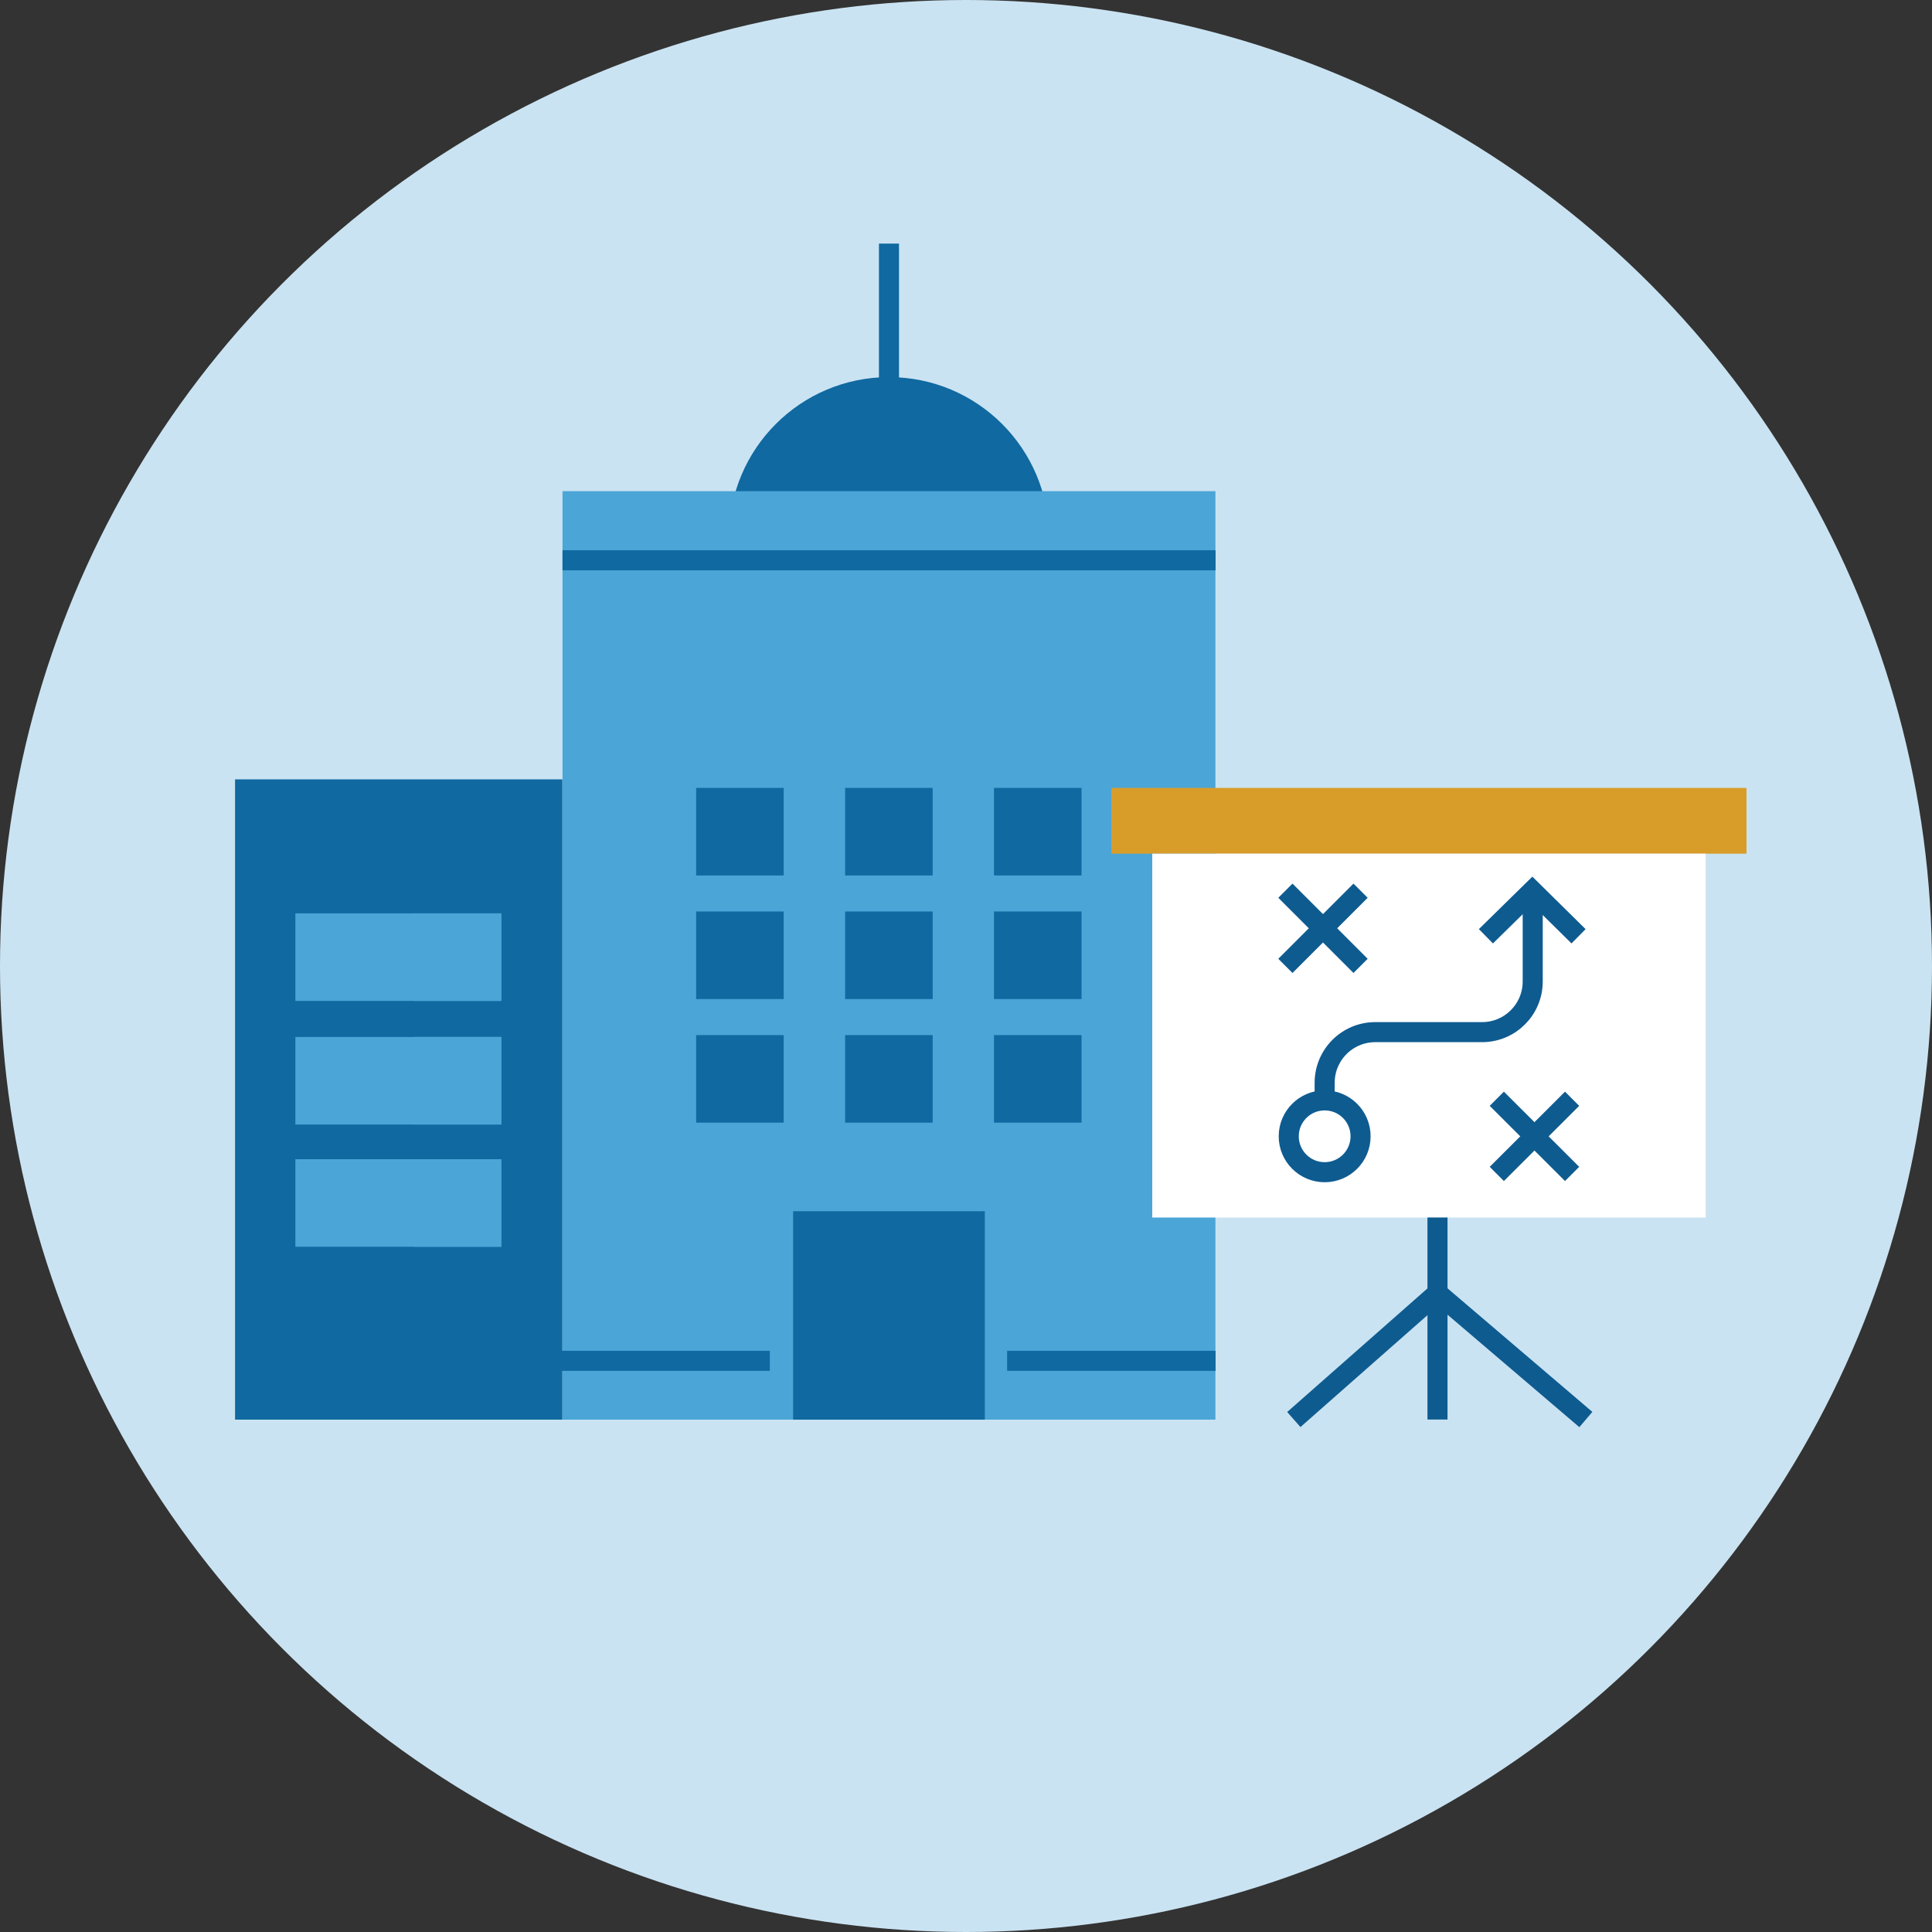 <?xml version="1.0" encoding="UTF-8"?><svg id="Content" xmlns="http://www.w3.org/2000/svg" viewBox="0 0 156 156"><rect x="0" y="0" width="156" height="156" fill="#333333" stroke="none"/><defs><style>.cls-1{stroke:#1069a0;}.cls-1,.cls-2{fill:none;stroke-miterlimit:10;stroke-width:1.62px;}.cls-2{stroke:#0e5b90;}.cls-3{fill:#fff;}.cls-4{fill:#d89d29;}.cls-5{fill:#cae3f2;}.cls-6{fill:#1069a0;}.cls-7{fill:#4ba5d7;}</style></defs><circle class="cls-5" cx="78" cy="78" r="78"/><g><g id="Layer_2"><g id="Content-2"><rect class="cls-6" x="18.98" y="62.93" width="26.43" height="51.7"/><rect class="cls-7" x="23.85" y="73.75" width="16.63" height="7.07"/><rect class="cls-7" x="33.41" y="73.75" width="7.07" height="7.07"/><rect class="cls-7" x="23.85" y="83.73" width="16.63" height="7.07"/><rect class="cls-7" x="33.41" y="83.73" width="7.07" height="7.07"/><rect class="cls-7" x="23.85" y="93.6" width="16.63" height="7.07"/><rect class="cls-7" x="33.41" y="93.6" width="7.07" height="7.07"/><circle class="cls-6" cx="71.78" cy="43.37" r="12.92"/><line class="cls-1" x1="71.78" y1="19.67" x2="71.78" y2="43.37"/><rect class="cls-7" x="45.42" y="39.66" width="52.72" height="74.97"/><rect class="cls-6" x="64.04" y="97.8" width="15.48" height="16.83"/><line class="cls-1" x1="45.42" y1="45.24" x2="98.15" y2="45.24"/><line class="cls-1" x1="81.32" y1="109.88" x2="98.15" y2="109.88"/><line class="cls-1" x1="45.35" y1="109.88" x2="62.16" y2="109.88"/><rect class="cls-6" x="56.21" y="63.62" width="7.07" height="7.07"/><rect class="cls-6" x="68.24" y="63.62" width="7.07" height="7.07"/><rect class="cls-6" x="56.21" y="73.6" width="7.07" height="7.07"/><rect class="cls-6" x="68.24" y="73.6" width="7.07" height="7.07"/><rect class="cls-6" x="56.21" y="83.58" width="7.07" height="7.07"/><rect class="cls-6" x="68.24" y="83.58" width="7.07" height="7.07"/><rect class="cls-6" x="80.26" y="63.62" width="7.07" height="7.07"/><rect class="cls-6" x="80.26" y="73.6" width="7.07" height="7.07"/><rect class="cls-6" x="80.26" y="83.58" width="7.07" height="7.07"/></g></g><g><rect class="cls-4" x="89.74" y="63.62" width="51.28" height="5.31"/><rect class="cls-3" x="93.04" y="68.93" width="44.68" height="29.38"/><line class="cls-2" x1="116.07" y1="98.31" x2="116.07" y2="114.62"/><polyline class="cls-2" points="104.47 114.62 116.07 104.4 128.05 114.62"/></g><line class="cls-2" x1="103.79" y1="71.92" x2="109.86" y2="77.99"/><line class="cls-2" x1="109.86" y1="71.92" x2="103.79" y2="77.99"/><circle class="cls-2" cx="106.96" cy="91.75" r="2.9"/><line class="cls-2" x1="120.86" y1="88.72" x2="126.94" y2="94.79"/><line class="cls-2" x1="126.94" y1="88.72" x2="120.86" y2="94.79"/><path class="cls-2" d="m106.96,88.85v-1.42c0-2.26,1.83-4.09,4.09-4.09h8.62c2.26,0,4.09-1.83,4.09-4.09v-6.97"/><polyline class="cls-2" points="127.46 75.6 123.73 71.92 119.98 75.6"/></g></svg>